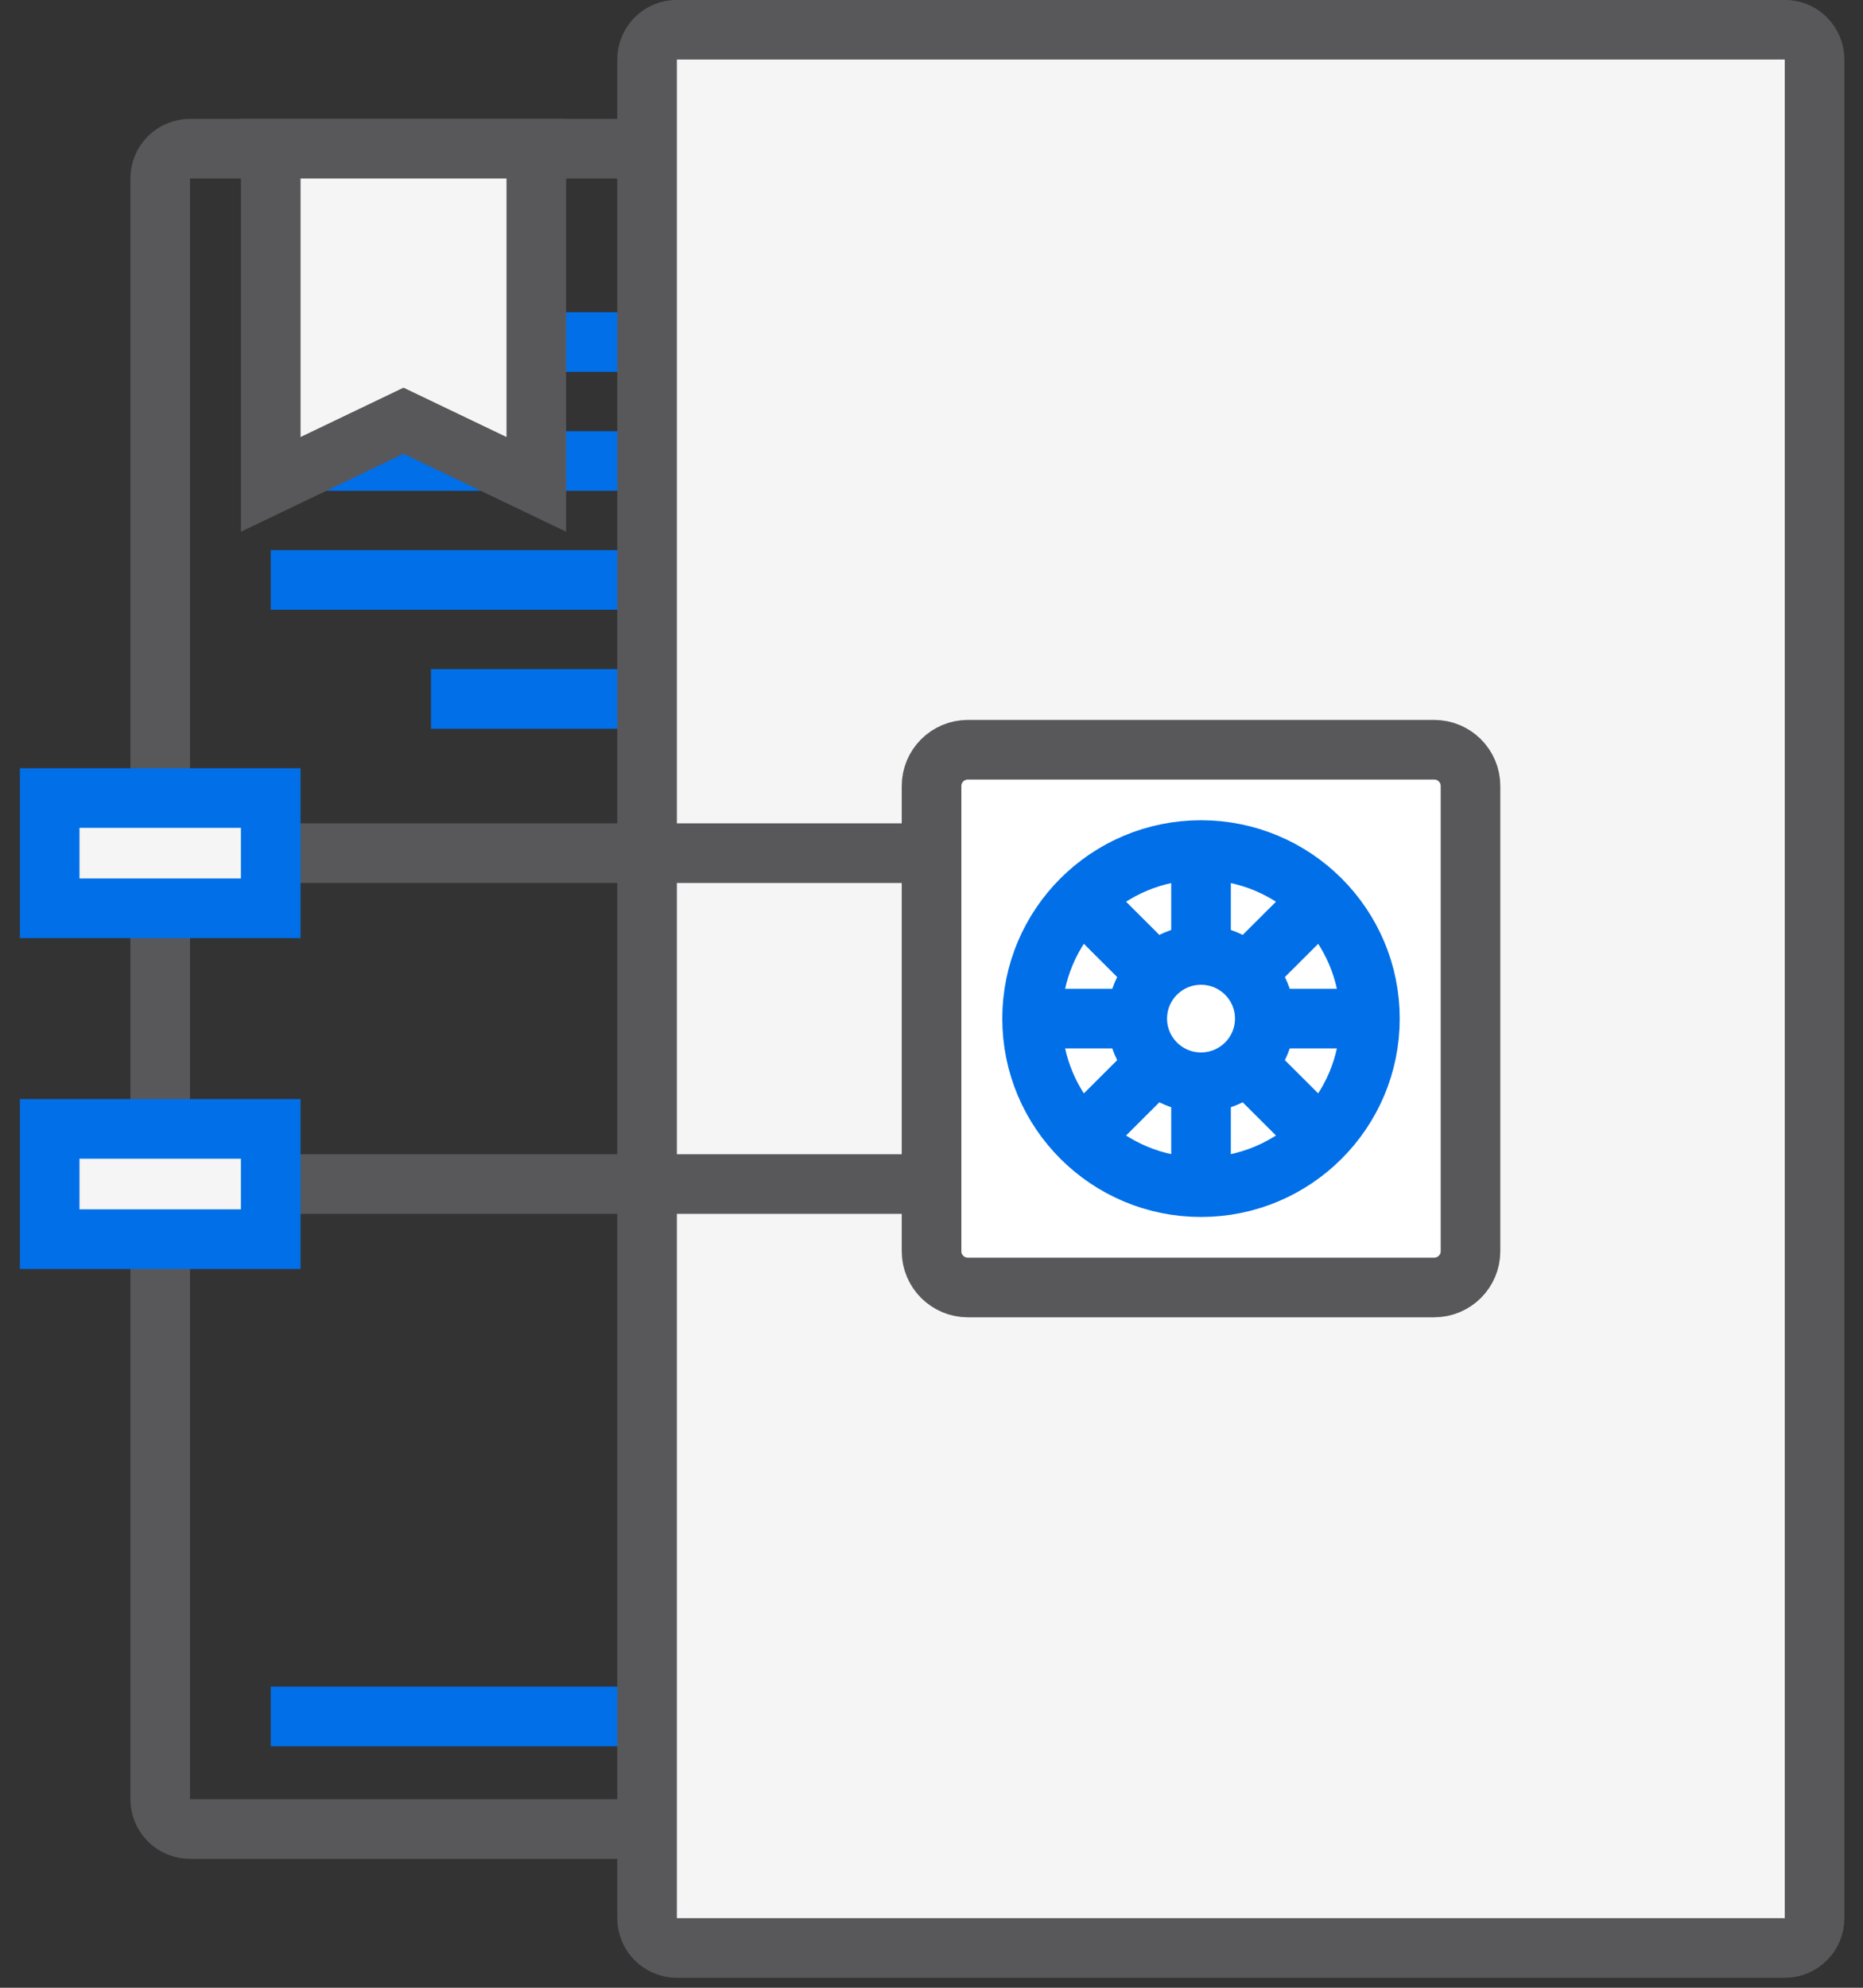 <?xml version="1.0" encoding="UTF-8"?>
<svg width="75px" height="80px" viewBox="0 0 75 80" version="1.1" xmlns="http://www.w3.org/2000/svg" xmlns:xlink="http://www.w3.org/1999/xlink">
    <rect x="0" y="0" width="75" height="80" fill="#333333" stroke="none"/>
    <!-- Generator: Sketch 50.2 (55047) - http://www.bohemiancoding.com/sketch -->
    <title>rp-icon-Group</title>
    <desc>Created with Sketch.</desc>
    <defs></defs>
    <g id="Page-1" stroke="none" stroke-width="1" fill="none" fill-rule="evenodd">
        <g id="1.-Home" transform="translate(-140, -1383)">
            <g id="featurettes" transform="translate(140, 1382)">
                <g id="Group-39" transform="translate(0, 2)">
                    <g id="Group" transform="translate(2, 0)">
                        <path d="M24.05,72.612 L5.65,72.612 C4.986,72.612 4.45,72.075 4.45,71.415 L4.45,6.181 C4.45,5.52 4.986,4.984 5.65,4.984 L24.05,4.984" id="Stroke-1" stroke="#58585B" stroke-width="2.4"></path>
                        <path d="M24.05,4.985 L62.05,4.985 C62.714,4.985 63.25,5.521 63.25,6.182 L63.25,71.415 C63.25,72.076 62.714,72.612 62.05,72.612 L24.05,72.612" id="Stroke-3" stroke="#58585B" stroke-width="2.4"></path>
                        <polygon id="Stroke-5" stroke="#006FE8" stroke-width="2.4" points="30.55 12.765 20.336 12.765 8.9 12.765 20.336 12.765"></polygon>
                        <polygon id="Stroke-7" stroke="#006FE8" stroke-width="2.4" points="30.55 17.553 20.336 17.553 8.9 17.553 20.336 17.553"></polygon>
                        <polygon id="Stroke-9" stroke="#006FE8" stroke-width="2.4" points="30.55 22.341 20.336 22.341 8.9 22.341 20.336 22.341"></polygon>
                        <polygon id="Stroke-11" stroke="#006FE8" stroke-width="2.4" points="30.55 68.08 20.336 68.08 8.9 68.08 20.336 68.08"></polygon>
                        <polygon id="Stroke-13" stroke="#006FE8" stroke-width="2.4" points="30.55 27.129 20.336 27.129 15.35 27.129 20.336 27.129"></polygon>
                        <polygon id="Fill-15" fill="#F5F5F5" points="19.591 18.494 14.245 15.933 8.9 18.494 8.9 4.984 19.591 4.984"></polygon>
                        <polygon id="Stroke-17" stroke="#58585B" stroke-width="2.4" points="19.591 18.494 14.245 15.933 8.9 18.494 8.9 4.984 19.591 4.984"></polygon>
                        <path d="M69.85,77.4 L25.25,77.4 C24.587,77.4 24.05,76.863 24.05,76.203 L24.05,1.393 C24.05,0.732 24.587,0.196 25.25,0.196 L69.85,0.196 C70.514,0.196 71.05,0.732 71.05,1.393 L71.05,76.203 C71.05,76.863 70.514,77.4 69.85,77.4" id="Fill-19" fill="#F5F5F5"></path>
                        <path d="M69.85,77.4 L25.25,77.4 C24.587,77.4 24.05,76.863 24.05,76.203 L24.05,1.393 C24.05,0.732 24.587,0.196 25.25,0.196 L69.85,0.196 C70.514,0.196 71.05,0.732 71.05,1.393 L71.05,76.203 C71.05,76.863 70.514,77.4 69.85,77.4 Z" id="Stroke-21" stroke="#58585B" stroke-width="2.4"></path>
                        <path d="M55.736,50.817 L36.964,50.817 C36.157,50.817 35.502,50.163 35.502,49.358 L35.502,30.633 C35.502,29.828 36.157,29.174 36.964,29.174 L55.736,29.174 C56.544,29.174 57.199,29.828 57.199,30.633 L57.199,49.358 C57.199,50.163 56.544,50.817 55.736,50.817" id="Fill-23" fill="#FFFFFF"></path>
                        <path d="M55.736,50.817 L36.964,50.817 C36.157,50.817 35.502,50.163 35.502,49.358 L35.502,30.633 C35.502,29.828 36.157,29.174 36.964,29.174 L55.736,29.174 C56.544,29.174 57.199,29.828 57.199,30.633 L57.199,49.358 C57.199,50.163 56.544,50.817 55.736,50.817 Z" id="Stroke-25" stroke="#58585B" stroke-width="2.4"></path>
                        <path d="M8.9,33.337 L35.501,33.337" id="Stroke-27" stroke="#58585B" stroke-width="2.4"></path>
                        <path d="M8.9,46.654 L35.501,46.654" id="Stroke-29" stroke="#58585B" stroke-width="2.4"></path>
                        <path d="M53.15,39.995 C53.15,43.741 50.105,46.779 46.35,46.779 C42.594,46.779 39.55,43.741 39.55,39.995 C39.55,36.25 42.594,33.212 46.35,33.212 C50.105,33.212 53.15,36.25 53.15,39.995 Z" id="Stroke-31" stroke="#006FE8" stroke-width="2.4"></path>
                        <path d="M46.35,33.213 L46.35,46.778" id="Stroke-33" stroke="#006FE8" stroke-width="2.4"></path>
                        <path d="M53.15,39.995 L39.55,39.995" id="Stroke-35" stroke="#006FE8" stroke-width="2.4"></path>
                        <path d="M51.159,35.199 L41.542,44.792" id="Stroke-37" stroke="#006FE8" stroke-width="2.4"></path>
                        <path d="M51.159,44.792 L41.542,35.199" id="Stroke-39" stroke="#006FE8" stroke-width="2.4"></path>
                        <path d="M48.918,39.995 C48.918,41.41 47.768,42.557 46.35,42.557 C44.933,42.557 43.783,41.41 43.783,39.995 C43.783,38.581 44.933,37.434 46.35,37.434 C47.768,37.434 48.918,38.581 48.918,39.995" id="Fill-41" fill="#FFFFFF"></path>
                        <path d="M48.918,39.995 C48.918,41.41 47.768,42.557 46.35,42.557 C44.933,42.557 43.783,41.41 43.783,39.995 C43.783,38.581 44.933,37.434 46.35,37.434 C47.768,37.434 48.918,38.581 48.918,39.995 Z" id="Stroke-43" stroke="#006FE8" stroke-width="2.4"></path>
                        <polygon id="Fill-45" fill="#F5F5F5" points="0 35.556 8.899 35.556 8.899 31.118 0 31.118"></polygon>
                        <polygon id="Stroke-47" stroke="#006FE8" stroke-width="2.4" points="0 35.556 8.899 35.556 8.899 31.118 0 31.118"></polygon>
                        <polygon id="Fill-48" fill="#F5F5F5" points="0 48.872 8.899 48.872 8.899 44.434 0 44.434"></polygon>
                        <polygon id="Stroke-49" stroke="#006FE8" stroke-width="2.4" points="0 48.872 8.899 48.872 8.899 44.434 0 44.434"></polygon>
                    </g>
                </g>
            </g>
        </g>
    </g>
</svg>